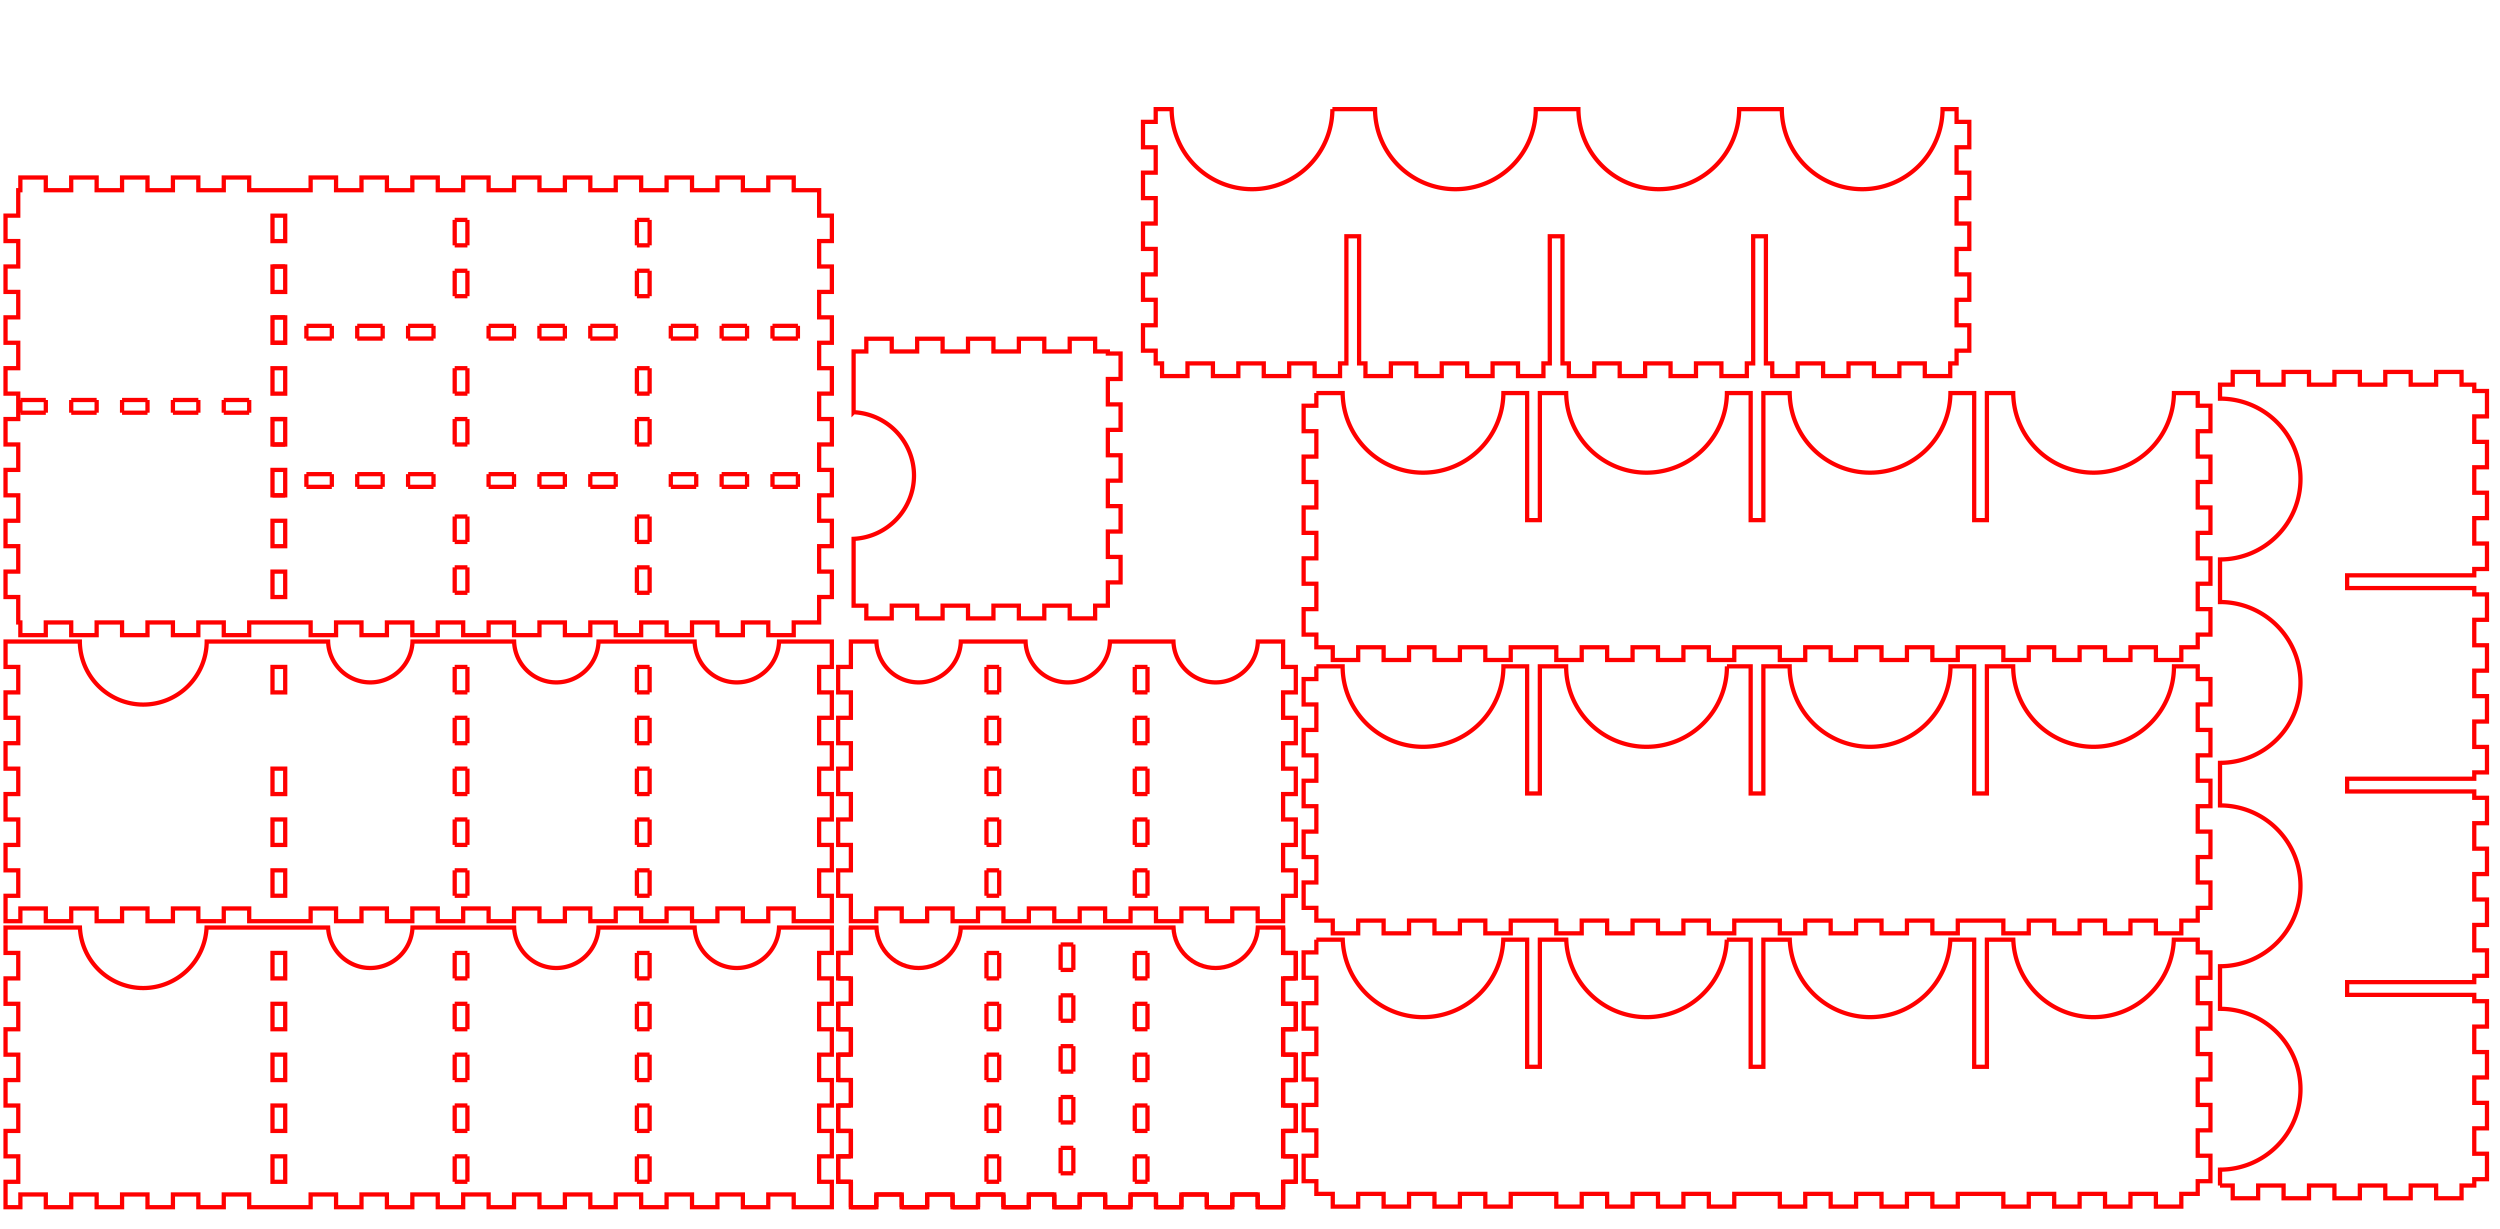 <?xml version="1.0" encoding="UTF-8" standalone="no"?>
<!-- Created with Inkscape (http://www.inkscape.org/) -->

<svg
   xmlns:dc="http://purl.org/dc/elements/1.1/"
   xmlns:cc="http://creativecommons.org/ns#"
   xmlns:rdf="http://www.w3.org/1999/02/22-rdf-syntax-ns#"
   xmlns:svg="http://www.w3.org/2000/svg"
   xmlns="http://www.w3.org/2000/svg"
   xmlns:sodipodi="http://sodipodi.sourceforge.net/DTD/sodipodi-0.dtd"
   xmlns:inkscape="http://www.inkscape.org/namespaces/inkscape"
   width="590mm"
   height="290mm"
   viewBox="0 0 2090.551 1027.559"
   id="svg7949"
   version="1.1"
   inkscape:version="0.91 r13725"
   sodipodi:docname="Print Part 3.svg">
  <defs
     id="defs7951">
    <g
       id="g2469">
      <symbol
         id="glyph0-0"
         overflow="visible">
        <path
           id="path2457"
           d=""
           style="stroke:none;" />
      </symbol>
      <symbol
         id="glyph0-1"
         overflow="visible">
        <path
           id="path2460"
           d="M 2.594 -5.156 L 2.594 0 L 3.469 0 L 3.469 -7.234 L 2.891 -7.234 C 2.578 -6.125 2.375 -5.969 1.016 -5.797 L 1.016 -5.156 Z M 2.594 -5.156 "
           style="stroke:none;" />
      </symbol>
      <symbol
         id="glyph0-2"
         overflow="visible">
        <path
           id="path2463"
           d="M 2.75 -7.234 C 2.094 -7.234 1.484 -6.938 1.125 -6.438 C 0.656 -5.797 0.438 -4.844 0.438 -3.5 C 0.438 -1.062 1.234 0.234 2.75 0.234 C 4.25 0.234 5.062 -1.062 5.062 -3.438 C 5.062 -4.844 4.844 -5.781 4.375 -6.438 C 4.016 -6.938 3.422 -7.234 2.75 -7.234 Z M 2.75 -6.453 C 3.703 -6.453 4.172 -5.484 4.172 -3.516 C 4.172 -1.453 3.703 -0.5 2.734 -0.5 C 1.797 -0.5 1.328 -1.5 1.328 -3.484 C 1.328 -5.484 1.797 -6.453 2.75 -6.453 Z M 2.75 -6.453 "
           style="stroke:none;" />
      </symbol>
      <symbol
         id="glyph0-3"
         overflow="visible">
        <path
           id="path2466"
           d="M 0.703 -5.234 L 0.703 0 L 1.547 0 L 1.547 -3.297 C 1.547 -4.047 2.094 -4.656 2.766 -4.656 C 3.391 -4.656 3.734 -4.281 3.734 -3.609 L 3.734 0 L 4.578 0 L 4.578 -3.297 C 4.578 -4.047 5.125 -4.656 5.812 -4.656 C 6.422 -4.656 6.781 -4.266 6.781 -3.609 L 6.781 0 L 7.625 0 L 7.625 -3.938 C 7.625 -4.875 7.078 -5.391 6.094 -5.391 C 5.406 -5.391 4.984 -5.188 4.484 -4.594 C 4.188 -5.156 3.766 -5.391 3.078 -5.391 C 2.375 -5.391 1.906 -5.125 1.469 -4.5 L 1.469 -5.234 Z M 0.703 -5.234 "
           style="stroke:none;" />
      </symbol>
    </g>
  </defs>
  <sodipodi:namedview
     id="base"
     pagecolor="#ffffff"
     bordercolor="#666666"
     borderopacity="1.0"
     inkscape:pageopacity="0.0"
     inkscape:pageshadow="2"
     inkscape:zoom="0.24748737"
     inkscape:cx="1623.9842"
     inkscape:cy="159.35104"
     inkscape:document-units="mm"
     inkscape:current-layer="layer1"
     showgrid="false"
     inkscape:window-width="1366"
     inkscape:window-height="705"
     inkscape:window-x="-8"
     inkscape:window-y="-8"
     inkscape:window-maximized="1" />
  <g
     inkscape:label="Layer 1"
     inkscape:groupmode="layer"
     id="layer1"
     transform="translate(0,-24.803)">
    <path
       inkscape:connector-curvature="0"
       id="path2312"
       d="m 390.857,1013.028 0,0 m 0,0 -10.63,0 m 0,0 0,-21.26 m 0,0 10.63,0 m 0,0 0,21.26"
       style="fill:none;stroke:#ff0000;stroke-width:3.568;stroke-linecap:butt;stroke-linejoin:miter;stroke-miterlimit:10;stroke-dasharray:none;stroke-opacity:1" />
    <path
       inkscape:connector-curvature="0"
       id="path2314"
       d="m 390.857,970.509 0,0 m 0,0 -10.63,0 m 0,0 0,-21.26 m 0,0 10.63,0 m 0,0 0,21.26"
       style="fill:none;stroke:#ff0000;stroke-width:3.568;stroke-linecap:butt;stroke-linejoin:miter;stroke-miterlimit:10;stroke-dasharray:none;stroke-opacity:1" />
    <path
       inkscape:connector-curvature="0"
       id="path2316"
       d="m 390.857,927.989 0,0 m 0,0 -10.63,0 m 0,0 0,-21.26 m 0,0 10.63,0 m 0,0 0,21.26"
       style="fill:none;stroke:#ff0000;stroke-width:3.568;stroke-linecap:butt;stroke-linejoin:miter;stroke-miterlimit:10;stroke-dasharray:none;stroke-opacity:1" />
    <path
       inkscape:connector-curvature="0"
       id="path2318"
       d="m 390.857,885.469 0,0 m 0,0 -10.63,0 m 0,0 0,-21.26 m 0,0 10.63,0 m 0,0 0,21.26"
       style="fill:none;stroke:#ff0000;stroke-width:3.568;stroke-linecap:butt;stroke-linejoin:miter;stroke-miterlimit:10;stroke-dasharray:none;stroke-opacity:1" />
    <path
       inkscape:connector-curvature="0"
       id="path2320"
       d="m 390.857,842.95 0,0 m 0,0 -10.63,0 m 0,0 0,-21.26 m 0,0 10.63,0 m 0,0 0,21.26"
       style="fill:none;stroke:#ff0000;stroke-width:3.568;stroke-linecap:butt;stroke-linejoin:miter;stroke-miterlimit:10;stroke-dasharray:none;stroke-opacity:1" />
    <path
       inkscape:connector-curvature="0"
       id="path2322"
       d="m 543.219,1013.028 0,0 m 0,0 -10.63,0 m 0,0 0,-21.26 m 0,0 10.63,0 m 0,0 0,21.26"
       style="fill:none;stroke:#ff0000;stroke-width:3.568;stroke-linecap:butt;stroke-linejoin:miter;stroke-miterlimit:10;stroke-dasharray:none;stroke-opacity:1" />
    <path
       inkscape:connector-curvature="0"
       id="path2324"
       d="m 543.219,970.509 0,0 m 0,0 -10.63,0 m 0,0 0,-21.26 m 0,0 10.63,0 m 0,0 0,21.26"
       style="fill:none;stroke:#ff0000;stroke-width:3.568;stroke-linecap:butt;stroke-linejoin:miter;stroke-miterlimit:10;stroke-dasharray:none;stroke-opacity:1" />
    <path
       inkscape:connector-curvature="0"
       id="path2326"
       d="m 543.219,927.989 0,0 m 0,0 -10.63,0 m 0,0 0,-21.26 m 0,0 10.63,0 m 0,0 0,21.26"
       style="fill:none;stroke:#ff0000;stroke-width:3.568;stroke-linecap:butt;stroke-linejoin:miter;stroke-miterlimit:10;stroke-dasharray:none;stroke-opacity:1" />
    <path
       inkscape:connector-curvature="0"
       id="path2328"
       d="m 543.219,885.469 0,0 m 0,0 -10.63,0 m 0,0 0,-21.26 m 0,0 10.63,0 m 0,0 0,21.26"
       style="fill:none;stroke:#ff0000;stroke-width:3.568;stroke-linecap:butt;stroke-linejoin:miter;stroke-miterlimit:10;stroke-dasharray:none;stroke-opacity:1" />
    <path
       inkscape:connector-curvature="0"
       id="path2330"
       d="m 543.219,842.95 0,0 m 0,0 -10.63,0 m 0,0 0,-21.26 m 0,0 10.63,0 m 0,0 0,21.26"
       style="fill:none;stroke:#ff0000;stroke-width:3.568;stroke-linecap:butt;stroke-linejoin:miter;stroke-miterlimit:10;stroke-dasharray:none;stroke-opacity:1" />
    <path
       style="fill:none;stroke:#ff0000;stroke-width:3.568;stroke-linecap:butt;stroke-linejoin:miter;stroke-miterlimit:10;stroke-dasharray:none;stroke-opacity:1"
       d="m 4.637,800.43 0,10.629 0,10.631 10.629,0 0,21.258 -10.629,0 0,21.26 10.629,0 0,21.26 -10.629,0 0,21.259 10.629,0 0,21.26 -10.629,0 0,21.26 10.629,0 0,21.26 -10.629,0 0,21.259 10.629,0 0,21.26 -10.629,0 0,10.629 0,10.631 10.629,0 1.772,0 0,-10.631 21.259,0 0,10.631 21.26,0 0,-10.631 21.26,0 0,10.631 21.259,0 0,-10.631 21.26,0 0,10.631 21.26,0 0,-10.631 21.259,0 0,10.631 21.26,0 0,-10.631 21.26,0 0,10.631 19.488,0 5.316,0 5.314,0 21.26,0 0,-10.631 21.26,0 0,10.631 21.26,0 0,-10.631 21.259,0 0,10.631 21.26,0 0,-10.631 21.26,0 0,10.631 21.259,0 0,-10.631 21.26,0 0,10.631 21.26,0 0,-10.631 21.259,0 0,10.631 21.26,0 0,-10.631 21.26,0 0,10.631 21.26,0 0,-10.631 21.259,0 0,10.631 21.26,0 0,-10.631 21.26,0 0,10.631 21.259,0 0,-10.631 21.26,0 0,10.631 21.26,0 0,-10.631 21.26,0 0,10.631 21.259,0 10.631,0 0,-10.631 0,-10.629 -10.631,0 0,-21.26 10.631,0 0,-21.259 -10.631,0 0,-21.26 10.631,0 0,-21.26 -10.631,0 0,-21.26 10.631,0 0,-21.259 -10.631,0 0,-21.26 10.631,0 0,-21.26 -10.631,0 0,-21.258 10.631,0 0,-10.631 0,-10.629 -10.631,0 -33.517,0 a 35.344,35.344 0 0 1 -35.268,33.836 35.344,35.344 0 0 1 -35.292,-33.836 l -80.383,0 a 35.344,35.344 0 0 1 -35.27,33.836 35.344,35.344 0 0 1 -35.292,-33.836 l -84.99,0 a 35.344,35.344 0 0 1 -35.27,33.836 35.344,35.344 0 0 1 -35.29,-33.836 l -35.885,0 -5.314,0 -5.316,0 -55.111,0 a 53.061,53.061 0 0 1 -52.938,50.601 53.061,53.061 0 0 1 -52.974,-50.601 l -51.575,0 z m 223.228,21.26 5.316,0 5.314,0 0,21.258 -10.629,0 z m 0,127.559 5.316,0 5.314,0 0,21.26 -10.629,0 z m 0,42.519 5.316,0 5.314,0 0,21.26 -10.629,0 z"
       id="path2332"
       inkscape:connector-curvature="0" />
    <path
       inkscape:connector-curvature="0"
       id="path2334"
       d="m 390.857,773.855 0,0 m 0,0 -10.63,0 m 0,0 0,-21.26 m 0,0 10.63,0 m 0,0 0,21.26"
       style="fill:none;stroke:#ff0000;stroke-width:3.568;stroke-linecap:butt;stroke-linejoin:miter;stroke-miterlimit:10;stroke-dasharray:none;stroke-opacity:1" />
    <path
       inkscape:connector-curvature="0"
       id="path2336"
       d="m 390.857,731.335 0,0 m 0,0 -10.63,0 m 0,0 0,-21.26 m 0,0 10.63,0 m 0,0 0,21.26"
       style="fill:none;stroke:#ff0000;stroke-width:3.568;stroke-linecap:butt;stroke-linejoin:miter;stroke-miterlimit:10;stroke-dasharray:none;stroke-opacity:1" />
    <path
       inkscape:connector-curvature="0"
       id="path2338"
       d="m 390.857,688.816 0,0 m 0,0 -10.63,0 m 0,0 0,-21.26 m 0,0 10.63,0 m 0,0 0,21.26"
       style="fill:none;stroke:#ff0000;stroke-width:3.568;stroke-linecap:butt;stroke-linejoin:miter;stroke-miterlimit:10;stroke-dasharray:none;stroke-opacity:1" />
    <path
       inkscape:connector-curvature="0"
       id="path2340"
       d="m 390.857,646.296 0,0 m 0,0 -10.63,0 m 0,0 0,-21.26 m 0,0 10.63,0 m 0,0 0,21.26"
       style="fill:none;stroke:#ff0000;stroke-width:3.568;stroke-linecap:butt;stroke-linejoin:miter;stroke-miterlimit:10;stroke-dasharray:none;stroke-opacity:1" />
    <path
       inkscape:connector-curvature="0"
       id="path2342"
       d="m 390.857,603.776 0,0 m 0,0 -10.63,0 m 0,0 0,-21.26 m 0,0 10.63,0 m 0,0 0,21.26"
       style="fill:none;stroke:#ff0000;stroke-width:3.568;stroke-linecap:butt;stroke-linejoin:miter;stroke-miterlimit:10;stroke-dasharray:none;stroke-opacity:1" />
    <path
       inkscape:connector-curvature="0"
       id="path2344"
       d="m 543.219,773.855 0,0 m 0,0 -10.63,0 m 0,0 0,-21.26 m 0,0 10.63,0 m 0,0 0,21.26"
       style="fill:none;stroke:#ff0000;stroke-width:3.568;stroke-linecap:butt;stroke-linejoin:miter;stroke-miterlimit:10;stroke-dasharray:none;stroke-opacity:1" />
    <path
       inkscape:connector-curvature="0"
       id="path2346"
       d="m 543.219,731.335 0,0 m 0,0 -10.63,0 m 0,0 0,-21.26 m 0,0 10.63,0 m 0,0 0,21.26"
       style="fill:none;stroke:#ff0000;stroke-width:3.568;stroke-linecap:butt;stroke-linejoin:miter;stroke-miterlimit:10;stroke-dasharray:none;stroke-opacity:1" />
    <path
       inkscape:connector-curvature="0"
       id="path2348"
       d="m 543.219,688.816 0,0 m 0,0 -10.63,0 m 0,0 0,-21.26 m 0,0 10.63,0 m 0,0 0,21.26"
       style="fill:none;stroke:#ff0000;stroke-width:3.568;stroke-linecap:butt;stroke-linejoin:miter;stroke-miterlimit:10;stroke-dasharray:none;stroke-opacity:1" />
    <path
       inkscape:connector-curvature="0"
       id="path2350"
       d="m 543.219,646.296 0,0 m 0,0 -10.63,0 m 0,0 0,-21.26 m 0,0 10.63,0 m 0,0 0,21.26"
       style="fill:none;stroke:#ff0000;stroke-width:3.568;stroke-linecap:butt;stroke-linejoin:miter;stroke-miterlimit:10;stroke-dasharray:none;stroke-opacity:1" />
    <path
       inkscape:connector-curvature="0"
       id="path2352"
       d="m 543.219,603.776 0,0 m 0,0 -10.63,0 m 0,0 0,-21.26 m 0,0 10.63,0 m 0,0 0,21.26"
       style="fill:none;stroke:#ff0000;stroke-width:3.568;stroke-linecap:butt;stroke-linejoin:miter;stroke-miterlimit:10;stroke-dasharray:none;stroke-opacity:1" />
    <path
       inkscape:connector-curvature="0"
       id="path2354"
       d="m 387.314,795.115 z m 42.52,0 z m 265.748,-148.819 z m 0,-42.52 z m -467.716,21.26 z m 0,42.52 10.63,0 0,21.26 -5.315,0 5.315,0 -10.63,0 0,-21.26 5.315,0 z m 0,85.039 z"
       style="fill:none;stroke:#ff0000;stroke-width:3.568;stroke-linecap:butt;stroke-linejoin:miter;stroke-miterlimit:10;stroke-dasharray:none;stroke-opacity:1"
       sodipodi:nodetypes="ccccccccccccccccccccc" />
    <path
       inkscape:connector-curvature="0"
       id="path2356"
       d="m 390.857,520.509 0,0 m 0,0 -10.63,0 m 0,0 0,-21.26 m 0,0 10.63,0 m 0,0 0,21.26"
       style="fill:none;stroke:#ff0000;stroke-width:3.568;stroke-linecap:butt;stroke-linejoin:miter;stroke-miterlimit:10;stroke-dasharray:none;stroke-opacity:1" />
    <path
       inkscape:connector-curvature="0"
       id="path2358"
       d="m 390.857,477.989 0,0 m 0,0 -10.63,0 m 0,0 0,-21.26 m 0,0 10.63,0 m 0,0 0,21.26"
       style="fill:none;stroke:#ff0000;stroke-width:3.568;stroke-linecap:butt;stroke-linejoin:miter;stroke-miterlimit:10;stroke-dasharray:none;stroke-opacity:1" />
    <path
       inkscape:connector-curvature="0"
       id="path2360"
       d="m 390.857,396.493 0,0 m 0,0 -10.63,0 m 0,0 0,-21.26 m 0,0 10.63,0 m 0,0 0,21.26"
       style="fill:none;stroke:#ff0000;stroke-width:3.568;stroke-linecap:butt;stroke-linejoin:miter;stroke-miterlimit:10;stroke-dasharray:none;stroke-opacity:1" />
    <path
       inkscape:connector-curvature="0"
       id="path2362"
       d="m 390.857,353.973 0,0 m 0,0 -10.63,0 m 0,0 0,-21.26 m 0,0 10.63,0 m 0,0 0,21.26"
       style="fill:none;stroke:#ff0000;stroke-width:3.568;stroke-linecap:butt;stroke-linejoin:miter;stroke-miterlimit:10;stroke-dasharray:none;stroke-opacity:1" />
    <path
       inkscape:connector-curvature="0"
       id="path2364"
       d="m 390.857,272.477 0,0 m 0,0 -10.63,0 m 0,0 0,-21.26 m 0,0 10.63,0 m 0,0 0,21.26"
       style="fill:none;stroke:#ff0000;stroke-width:3.568;stroke-linecap:butt;stroke-linejoin:miter;stroke-miterlimit:10;stroke-dasharray:none;stroke-opacity:1" />
    <path
       inkscape:connector-curvature="0"
       id="path2366"
       d="m 390.857,229.958 0,0 m 0,0 -10.63,0 m 0,0 0,-21.26 m 0,0 10.63,0 m 0,0 0,21.26"
       style="fill:none;stroke:#ff0000;stroke-width:3.568;stroke-linecap:butt;stroke-linejoin:miter;stroke-miterlimit:10;stroke-dasharray:none;stroke-opacity:1" />
    <path
       inkscape:connector-curvature="0"
       id="path2368"
       d="m 543.219,520.509 0,0 m 0,0 -10.63,0 m 0,0 0,-21.26 m 0,0 10.63,0 m 0,0 0,21.26"
       style="fill:none;stroke:#ff0000;stroke-width:3.568;stroke-linecap:butt;stroke-linejoin:miter;stroke-miterlimit:10;stroke-dasharray:none;stroke-opacity:1" />
    <path
       inkscape:connector-curvature="0"
       id="path2370"
       d="m 543.219,477.989 0,0 m 0,0 -10.63,0 m 0,0 0,-21.26 m 0,0 10.63,0 m 0,0 0,21.26"
       style="fill:none;stroke:#ff0000;stroke-width:3.568;stroke-linecap:butt;stroke-linejoin:miter;stroke-miterlimit:10;stroke-dasharray:none;stroke-opacity:1" />
    <path
       inkscape:connector-curvature="0"
       id="path2372"
       d="m 543.219,396.493 0,0 m 0,0 -10.63,0 m 0,0 0,-21.26 m 0,0 10.63,0 m 0,0 0,21.26"
       style="fill:none;stroke:#ff0000;stroke-width:3.568;stroke-linecap:butt;stroke-linejoin:miter;stroke-miterlimit:10;stroke-dasharray:none;stroke-opacity:1" />
    <path
       inkscape:connector-curvature="0"
       id="path2374"
       d="m 543.219,353.973 0,0 m 0,0 -10.63,0 m 0,0 0,-21.26 m 0,0 10.63,0 m 0,0 0,21.26"
       style="fill:none;stroke:#ff0000;stroke-width:3.568;stroke-linecap:butt;stroke-linejoin:miter;stroke-miterlimit:10;stroke-dasharray:none;stroke-opacity:1" />
    <path
       inkscape:connector-curvature="0"
       id="path2376"
       d="m 543.219,272.477 0,0 m 0,0 -10.63,0 m 0,0 0,-21.26 m 0,0 10.63,0 m 0,0 0,21.26"
       style="fill:none;stroke:#ff0000;stroke-width:3.568;stroke-linecap:butt;stroke-linejoin:miter;stroke-miterlimit:10;stroke-dasharray:none;stroke-opacity:1" />
    <path
       inkscape:connector-curvature="0"
       id="path2378"
       d="m 543.219,229.958 0,0 m 0,0 -10.63,0 m 0,0 0,-21.26 m 0,0 10.63,0 m 0,0 0,21.26"
       style="fill:none;stroke:#ff0000;stroke-width:3.568;stroke-linecap:butt;stroke-linejoin:miter;stroke-miterlimit:10;stroke-dasharray:none;stroke-opacity:1" />
    <path
       inkscape:connector-curvature="0"
       id="path2380"
       d="m 238.495,545.312 21.26,0 0,0 0,0 0,0 0,10.63 0,0 21.26,0 0,0 0,-10.63 0,0 21.26,0 0,0 0,10.63 0,0 21.26,0 0,0 0,-10.63 0,0 21.26,0 0,0 0,10.63 0,0 21.26,0 0,0 0,-10.63 0,0 21.26,0 0,0 0,0 0,0 0,10.63 0,0 21.26,0 0,0 0,-10.63 0,0 21.26,0 0,0 0,10.63 0,0 21.26,0 0,0 0,-10.63 0,0 21.26,0 0,0 0,0 0,0 0,10.63 0,0 21.26,0 0,0 0,-10.63 0,0 21.26,0 0,0 0,0 0,0 0,10.63 0,0 21.26,0 0,0 0,-10.63 0,0 21.26,0 0,0 0,0 0,0 0,10.63 0,0 21.26,0 0,0 0,-10.63 0,0 21.26,0 0,0 0,10.63 0,0 21.26,0 0,0 0,-10.63 0,0 21.26,0 0,0 0,0 0,0 0,10.63 0,0 21.26,0 0,0 0,-10.63 0,0 21.26,0 0,0 0,0 0,0 0,0 0,0 0,-21.26 0,0 0,0 0,0 10.63,0 0,0 0,-21.26 0,0 -10.63,0 0,0 0,-21.26 0,0 0,0 0,0 10.63,0 0,0 0,-21.26 0,0 -10.63,0 0,0 0,-21.26 0,0 0,0 0,0 10.63,0 0,0 0,-21.26 0,0 -10.63,0 0,0 0,-21.26 0,0 10.63,0 0,0 0,-21.26 0,0 -10.63,0 0,0 0,-21.26 0,0 0,0 0,0 10.63,0 0,0 0,-21.26 0,0 -10.63,0 0,0 0,-21.26 0,0 10.63,0 0,0 0,-21.26 0,0 -10.63,0 0,0 0,-21.26 0,0 0,0 0,0 10.63,0 0,0 0,-21.26 0,0 -10.63,0 0,0 0,-21.26 0,0 10.63,0 0,0 0,-21.26 0,0 -10.63,0 0,0 0,-21.26 0,0 0,0 0,0 0,0 0,0 -21.26,0 0,0 0,0 0,0 0,-10.63 0,0 -21.26,0 0,0 0,10.63 0,0 -21.26,0 0,0 0,-10.63 0,0 -21.26,0 0,0 0,10.63 0,0 -21.26,0 0,0 0,0 0,0 0,-10.63 0,0 -21.26,0 0,0 0,10.63 0,0 -21.26,0 0,0 0,0 0,0 0,-10.63 0,0 -21.26,0 0,0 0,10.63 0,0 -21.26,0 0,0 0,0 0,0 0,-10.63 0,0 -21.26,0 0,0 0,10.63 0,0 -21.26,0 0,0 0,0 0,0 0,-10.63 0,0 -21.26,0 0,0 0,10.63 0,0 -21.26,0 0,0 0,0 0,0 0,-10.63 0,0 -21.26,0 0,0 0,10.63 0,0 -21.26,0 0,0 0,0 0,0 0,-10.63 0,0 -21.26,0 0,0 0,10.63 0,0 -21.26,0 0,0 0,-10.63 0,0 -21.26,0 0,0 0,10.63 0,0 -21.26,0 0,0 0,0 0,0 0,-10.63 0,0 -21.26,0 0,0 0,10.63 0,0 -21.26,0 0,0 0,0 0,0 -10.63,0 0,0 -19.488,0 0,0 0,0 0,0 0,-10.63 0,0 -21.26,0 0,0 0,10.63 0,0 -21.26,0 0,0 0,-10.63 0,0 -21.26,0 0,0 0,10.63 0,0 -21.26,0 0,0 0,-10.63 0,0 -21.26,0 0,0 0,10.63 0,0 -21.26,0 0,0 0,-10.63 0,0 -21.26,0 0,0 0,10.63 0,0 -21.26,0 0,0 0,0 0,0 0,-10.63 0,0 -21.26,0 0,0 0,10.63 0,0 -1.772,0 0,0 10e-5,21.26 0,0 0,0 0,0 -10.63,0 0,0 0,21.26 0,0 10.63,0 0,0 0,21.26 0,0 0,0 0,0 -10.63,0 0,0 0,21.26 0,0 10.63,0 0,0 0,21.26 0,0 0,0 0,0 -10.63,0 0,0 0,21.26 0,0 10.63,0 0,0 0,21.26 0,0 0,0 0,0 -10.63,0 0,0 0,21.26 0,0 10.63,0 0,0 0,21.26 0,0 0,0 0,0 -10.63,0 0,0 0,21.26 0,0 10.63,0 0,0 0,21.26 0,0 0,0 0,0 -10.63,0 0,0 0,21.26 0,0 10.63,0 0,0 0,21.26 0,0 0,0 0,0 -10.63,0 0,0 0,21.26 0,0 10.63,0 0,0 0,21.26 0,0 0,0 0,0 -10.63,0 0,0 0,21.26 0,0 10.63,0 0,0 0,21.26 0,0 0,0 0,0 0,0 0,0 1.772,0 0,0 0,10.63 0,0 21.26,0 0,0 0,-10.63 0,0 21.26,0 0,0 0,0 0,0 0,10.63 0,0 21.26,0 0,0 0,-10.63 0,0 21.26,0 0,0 0,0 0,0 0,10.63 0,0 21.26,0 0,0 0,-10.63 0,0 21.26,0 0,0 0,0 0,0 0,10.63 0,0 21.26,0 0,0 0,-10.63 0,0 21.26,0 0,0 0,10.63 0,0 21.26,0 0,0 0,-10.63 0,0 19.488,0 0,0 0,0 0,0 10.63,0 0,0 0,0 0,0 0,0 z m 63.779,0 0,0 z m 42.52,0 0,0 z m 85.039,0 0,0 z m 170.079,0 0,0 z"
       style="fill:none;stroke:#ff0000;stroke-width:3.568;stroke-linecap:butt;stroke-linejoin:miter;stroke-miterlimit:10;stroke-dasharray:none;stroke-opacity:1"
       sodipodi:nodetypes="ccccccccccccccccccccccccccccccccccccccccccccccccccccccccccccccccccccccccccccccccccccccccccccccccccccccccccccccccccccccccccccccccccccccccccccccccccccccccccccccccccccccccccccccccccccccccccccccccccccccccccccccccccccccccccccccccccccccccccccccccccccccccccccccccccccccccccccccccccccccccccccccccccccccccccccccccccccccccccccccccccccccccccccccccccccccccccccccccccccccccccccccccccccccccccccccccccccccccccccccccccccccccccccccccccccccccccccccccccccccccccccccccccccccccccccccccccccccccccccccccc" />
    <path
       inkscape:connector-curvature="0"
       id="path2382"
       d="m 667.235,421.296 0,0 m 0,0 0,10.63 m 0,0 -21.26,0 m 0,0 0,-10.63 m 0,0 21.26,0"
       style="fill:none;stroke:#ff0000;stroke-width:3.568;stroke-linecap:butt;stroke-linejoin:miter;stroke-miterlimit:10;stroke-dasharray:none;stroke-opacity:1" />
    <path
       inkscape:connector-curvature="0"
       id="path2384"
       d="m 624.715,421.296 0,0 m 0,0 0,10.63 m 0,0 -21.26,0 m 0,0 0,-10.63 m 0,0 21.26,0"
       style="fill:none;stroke:#ff0000;stroke-width:3.568;stroke-linecap:butt;stroke-linejoin:miter;stroke-miterlimit:10;stroke-dasharray:none;stroke-opacity:1" />
    <path
       inkscape:connector-curvature="0"
       id="path2386"
       d="m 582.196,421.296 0,0 m 0,0 0,10.63 m 0,0 -21.26,0 m 0,0 0,-10.63 m 0,0 21.26,0"
       style="fill:none;stroke:#ff0000;stroke-width:3.568;stroke-linecap:butt;stroke-linejoin:miter;stroke-miterlimit:10;stroke-dasharray:none;stroke-opacity:1" />
    <path
       inkscape:connector-curvature="0"
       id="path2388"
       d="m 514.873,421.296 0,0 m 0,0 0,10.63 m 0,0 -21.26,0 m 0,0 0,-10.63 m 0,0 21.26,0"
       style="fill:none;stroke:#ff0000;stroke-width:3.568;stroke-linecap:butt;stroke-linejoin:miter;stroke-miterlimit:10;stroke-dasharray:none;stroke-opacity:1" />
    <path
       inkscape:connector-curvature="0"
       id="path2390"
       d="m 472.353,421.296 0,0 m 0,0 0,10.63 m 0,0 -21.26,0 m 0,0 0,-10.63 m 0,0 21.26,0"
       style="fill:none;stroke:#ff0000;stroke-width:3.568;stroke-linecap:butt;stroke-linejoin:miter;stroke-miterlimit:10;stroke-dasharray:none;stroke-opacity:1" />
    <path
       inkscape:connector-curvature="0"
       id="path2392"
       d="m 429.833,421.296 0,0 m 0,0 0,10.63 m 0,0 -21.26,0 m 0,0 0,-10.63 m 0,0 21.26,0"
       style="fill:none;stroke:#ff0000;stroke-width:3.568;stroke-linecap:butt;stroke-linejoin:miter;stroke-miterlimit:10;stroke-dasharray:none;stroke-opacity:1" />
    <path
       inkscape:connector-curvature="0"
       id="path2394"
       d="m 362.51,421.296 0,0 m 0,0 0,10.63 m 0,0 -21.26,0 m 0,0 0,-10.63 m 0,0 21.26,0"
       style="fill:none;stroke:#ff0000;stroke-width:3.568;stroke-linecap:butt;stroke-linejoin:miter;stroke-miterlimit:10;stroke-dasharray:none;stroke-opacity:1" />
    <path
       inkscape:connector-curvature="0"
       id="path2396"
       d="m 319.991,421.296 0,0 m 0,0 0,10.63 m 0,0 -21.26,0 m 0,0 0,-10.63 m 0,0 21.26,0"
       style="fill:none;stroke:#ff0000;stroke-width:3.568;stroke-linecap:butt;stroke-linejoin:miter;stroke-miterlimit:10;stroke-dasharray:none;stroke-opacity:1" />
    <path
       inkscape:connector-curvature="0"
       id="path2398"
       d="m 277.471,421.296 0,0 m 0,0 0,10.63 m 0,0 -21.26,0 m 0,0 0,-10.63 m 0,0 21.26,0"
       style="fill:none;stroke:#ff0000;stroke-width:3.568;stroke-linecap:butt;stroke-linejoin:miter;stroke-miterlimit:10;stroke-dasharray:none;stroke-opacity:1" />
    <path
       inkscape:connector-curvature="0"
       id="path2400"
       d="m 667.235,297.28 0,0 m 0,0 0,10.63 m 0,0 -21.26,0 m 0,0 0,-10.63 m 0,0 21.26,0"
       style="fill:none;stroke:#ff0000;stroke-width:3.568;stroke-linecap:butt;stroke-linejoin:miter;stroke-miterlimit:10;stroke-dasharray:none;stroke-opacity:1" />
    <path
       inkscape:connector-curvature="0"
       id="path2402"
       d="m 624.715,297.28 0,0 m 0,0 0,10.63 m 0,0 -21.26,0 m 0,0 0,-10.63 m 0,0 21.26,0"
       style="fill:none;stroke:#ff0000;stroke-width:3.568;stroke-linecap:butt;stroke-linejoin:miter;stroke-miterlimit:10;stroke-dasharray:none;stroke-opacity:1" />
    <path
       inkscape:connector-curvature="0"
       id="path2404"
       d="m 582.196,297.28 0,0 m 0,0 0,10.63 m 0,0 -21.26,0 m 0,0 0,-10.63 m 0,0 21.26,0"
       style="fill:none;stroke:#ff0000;stroke-width:3.568;stroke-linecap:butt;stroke-linejoin:miter;stroke-miterlimit:10;stroke-dasharray:none;stroke-opacity:1" />
    <path
       inkscape:connector-curvature="0"
       id="path2406"
       d="m 514.873,297.28 0,0 m 0,0 0,10.63 m 0,0 -21.26,0 m 0,0 0,-10.63 m 0,0 21.26,0"
       style="fill:none;stroke:#ff0000;stroke-width:3.568;stroke-linecap:butt;stroke-linejoin:miter;stroke-miterlimit:10;stroke-dasharray:none;stroke-opacity:1" />
    <path
       inkscape:connector-curvature="0"
       id="path2408"
       d="m 472.353,297.28 0,0 m 0,0 0,10.63 m 0,0 -21.26,0 m 0,0 0,-10.63 m 0,0 21.26,0"
       style="fill:none;stroke:#ff0000;stroke-width:3.568;stroke-linecap:butt;stroke-linejoin:miter;stroke-miterlimit:10;stroke-dasharray:none;stroke-opacity:1" />
    <path
       inkscape:connector-curvature="0"
       id="path2410"
       d="m 429.833,297.28 0,0 m 0,0 0,10.63 m 0,0 -21.26,0 m 0,0 0,-10.63 m 0,0 21.26,0"
       style="fill:none;stroke:#ff0000;stroke-width:3.568;stroke-linecap:butt;stroke-linejoin:miter;stroke-miterlimit:10;stroke-dasharray:none;stroke-opacity:1" />
    <path
       inkscape:connector-curvature="0"
       id="path2412"
       d="m 362.51,297.28 0,0 m 0,0 0,10.63 m 0,0 -21.26,0 m 0,0 0,-10.63 m 0,0 21.26,0"
       style="fill:none;stroke:#ff0000;stroke-width:3.568;stroke-linecap:butt;stroke-linejoin:miter;stroke-miterlimit:10;stroke-dasharray:none;stroke-opacity:1" />
    <path
       inkscape:connector-curvature="0"
       id="path2414"
       d="m 319.991,297.28 0,0 m 0,0 0,10.63 m 0,0 -21.26,0 m 0,0 0,-10.63 m 0,0 21.26,0"
       style="fill:none;stroke:#ff0000;stroke-width:3.568;stroke-linecap:butt;stroke-linejoin:miter;stroke-miterlimit:10;stroke-dasharray:none;stroke-opacity:1" />
    <path
       inkscape:connector-curvature="0"
       id="path2416"
       d="m 277.471,297.28 0,0 m 0,0 0,10.63 m 0,0 -21.26,0 m 0,0 0,-10.63 m 0,0 21.26,0"
       style="fill:none;stroke:#ff0000;stroke-width:3.568;stroke-linecap:butt;stroke-linejoin:miter;stroke-miterlimit:10;stroke-dasharray:none;stroke-opacity:1" />
    <path
       inkscape:connector-curvature="0"
       id="path2424"
       d="m 835.542,1013.028 0,0 m 0,0 -10.63,0 m 0,0 0,-21.26 m 0,0 10.63,0 m 0,0 0,21.26"
       style="fill:none;stroke:#ff0000;stroke-width:3.568;stroke-linecap:butt;stroke-linejoin:miter;stroke-miterlimit:10;stroke-dasharray:none;stroke-opacity:1" />
    <path
       inkscape:connector-curvature="0"
       id="path2426"
       d="m 835.542,970.509 0,0 m 0,0 -10.63,0 m 0,0 0,-21.26 m 0,0 10.63,0 m 0,0 0,21.26"
       style="fill:none;stroke:#ff0000;stroke-width:3.568;stroke-linecap:butt;stroke-linejoin:miter;stroke-miterlimit:10;stroke-dasharray:none;stroke-opacity:1" />
    <path
       inkscape:connector-curvature="0"
       id="path2428"
       d="m 835.542,927.989 0,0 m 0,0 -10.63,0 m 0,0 0,-21.26 m 0,0 10.63,0 m 0,0 0,21.26"
       style="fill:none;stroke:#ff0000;stroke-width:3.568;stroke-linecap:butt;stroke-linejoin:miter;stroke-miterlimit:10;stroke-dasharray:none;stroke-opacity:1" />
    <path
       inkscape:connector-curvature="0"
       id="path2430"
       d="m 835.542,885.469 0,0 m 0,0 -10.63,0 m 0,0 0,-21.26 m 0,0 10.63,0 m 0,0 0,21.26"
       style="fill:none;stroke:#ff0000;stroke-width:3.568;stroke-linecap:butt;stroke-linejoin:miter;stroke-miterlimit:10;stroke-dasharray:none;stroke-opacity:1" />
    <path
       inkscape:connector-curvature="0"
       id="path2432"
       d="m 835.542,842.95 0,0 m 0,0 -10.63,0 m 0,0 0,-21.26 m 0,0 10.63,0 m 0,0 0,21.26"
       style="fill:none;stroke:#ff0000;stroke-width:3.568;stroke-linecap:butt;stroke-linejoin:miter;stroke-miterlimit:10;stroke-dasharray:none;stroke-opacity:1" />
    <path
       inkscape:connector-curvature="0"
       id="path2434"
       d="m 959.558,1013.028 0,0 m 0,0 -10.63,0 m 0,0 0,-21.26 m 0,0 10.63,0 m 0,0 0,21.26"
       style="fill:none;stroke:#ff0000;stroke-width:3.568;stroke-linecap:butt;stroke-linejoin:miter;stroke-miterlimit:10;stroke-dasharray:none;stroke-opacity:1" />
    <path
       inkscape:connector-curvature="0"
       id="path2436"
       d="m 959.558,970.509 0,0 m 0,0 -10.63,0 m 0,0 0,-21.26 m 0,0 10.63,0 m 0,0 0,21.26"
       style="fill:none;stroke:#ff0000;stroke-width:3.568;stroke-linecap:butt;stroke-linejoin:miter;stroke-miterlimit:10;stroke-dasharray:none;stroke-opacity:1" />
    <path
       inkscape:connector-curvature="0"
       id="path2438"
       d="m 959.558,927.989 0,0 m 0,0 -10.63,0 m 0,0 0,-21.26 m 0,0 10.63,0 m 0,0 0,21.26"
       style="fill:none;stroke:#ff0000;stroke-width:3.568;stroke-linecap:butt;stroke-linejoin:miter;stroke-miterlimit:10;stroke-dasharray:none;stroke-opacity:1" />
    <path
       inkscape:connector-curvature="0"
       id="path2440"
       d="m 959.558,885.469 0,0 m 0,0 -10.63,0 m 0,0 0,-21.26 m 0,0 10.63,0 m 0,0 0,21.26"
       style="fill:none;stroke:#ff0000;stroke-width:3.568;stroke-linecap:butt;stroke-linejoin:miter;stroke-miterlimit:10;stroke-dasharray:none;stroke-opacity:1" />
    <path
       inkscape:connector-curvature="0"
       id="path2442"
       d="m 959.558,842.95 0,0 m 0,0 -10.63,0 m 0,0 0,-21.26 m 0,0 10.63,0 m 0,0 0,21.26"
       style="fill:none;stroke:#ff0000;stroke-width:3.568;stroke-linecap:butt;stroke-linejoin:miter;stroke-miterlimit:10;stroke-dasharray:none;stroke-opacity:1" />
    <path
       inkscape:connector-curvature="0"
       id="path2444"
       d="m 711.526,1034.288 21.26,0 m 0,0 0,0 m 0,0 0,-10.63 m 0,0 21.26,0 m 0,0 0,10.63 m 0,0 21.26,0 m 0,0 0,0 m 0,0 0,-10.63 m 0,0 21.26,0 m 0,0 0,10.63 m 0,0 21.26,0 m 0,0 0,0 m 0,0 0,-10.63 m 0,0 21.26,0 m 0,0 0,10.63 m 0,0 21.26,0 m 0,0 0,0 m 0,0 0,-10.63 m 0,0 21.26,0 m 0,0 0,10.63 m 0,0 21.26,0 m 0,0 0,0 m 0,0 0,-10.63 m 0,0 21.26,0 m 0,0 0,10.63 m 0,0 21.26,0 m 0,0 0,0 m 0,0 0,-10.63 m 0,0 21.26,0 m 0,0 0,10.63 m 0,0 21.26,0 m 0,0 0,0 m 0,0 0,-10.63 m 0,0 21.26,0 m 0,0 0,10.63 m 0,0 21.26,0 m 0,0 0,0 m 0,0 0,-10.63 m 0,0 21.26,0 m 0,0 0,10.63 m 0,0 21.26,0 m 0,0 0,0 m 0,0 0,-10.63 m 0,0 0,-10.63 m 0,0 0,0 m 0,0 10.63,0 m 0,0 0,-21.26 m 0,0 -10.63,0 m 0,0 0,-21.26 m 0,0 0,0 m 0,0 10.63,0 m 0,0 0,-21.26 m 0,0 -10.63,0 m 0,0 0,-21.26 m 0,0 0,0 m 0,0 10.63,0 m 0,0 0,-21.26 m 0,0 -10.63,0 m 0,0 0,-21.26 m 0,0 0,0 m 0,0 10.63,0 m 0,0 0,-21.26 m 0,0 -10.63,0 m 0,0 0,-21.26 m 0,0 0,0 m 0,0 10.63,0 m 0,0 0,-21.26 m 0,0 -10.63,0 m 0,0 0,-10.63 m 0,0 0,-10.63 m 0,0 0,0 m -361.418,0 0,0 m 0,0 0,10.63 m 0,0 0,10.63 m 0,0 0,0 m 0,0 -10.63,0 m 0,0 0,21.26 m 0,0 10.63,0 m 0,0 0,21.26 m 0,0 0,0 m 0,0 -10.63,0 m 0,0 0,21.26 m 0,0 10.63,0 m 0,0 0,21.26 m 0,0 0,0 m 0,0 -10.63,0 m 0,0 0,21.26 m 0,0 10.63,0 m 0,0 0,21.26 m 0,0 0,0 m 0,0 -10.63,0 m 0,0 0,21.26 m 0,0 10.63,0 m 0,0 0,21.26 m 0,0 0,0 m 0,0 -10.63,0 m 0,0 0,21.26 m 0,0 10.63,0 m 0,0 0,10.63 m 0,0 0,10.63 m 0,0 0,0"
       style="fill:none;stroke:#ff0000;stroke-width:3.568;stroke-linecap:butt;stroke-linejoin:miter;stroke-miterlimit:10;stroke-dasharray:none;stroke-opacity:1"
       sodipodi:nodetypes="cccccccccccccccccccccccccccccccccccccccccccccccccccccccccccccccccccccccccccccccccccccccccccccccccccccccccccccccccccccccccccccccccccccccccccccccccccccccccccccccccccccccccccccccccccccccccccccccccccccccccc" />
    <path
       inkscape:connector-curvature="0"
       id="path2446"
       d="m 835.542,773.855 0,0 m 0,0 -10.63,0 m 0,0 0,-21.26 m 0,0 10.63,0 m 0,0 0,21.26"
       style="fill:none;stroke:#ff0000;stroke-width:3.568;stroke-linecap:butt;stroke-linejoin:miter;stroke-miterlimit:10;stroke-dasharray:none;stroke-opacity:1" />
    <path
       inkscape:connector-curvature="0"
       id="path2448"
       d="m 835.542,731.335 0,0 m 0,0 -10.63,0 m 0,0 0,-21.26 m 0,0 10.63,0 m 0,0 0,21.26"
       style="fill:none;stroke:#ff0000;stroke-width:3.568;stroke-linecap:butt;stroke-linejoin:miter;stroke-miterlimit:10;stroke-dasharray:none;stroke-opacity:1" />
    <path
       inkscape:connector-curvature="0"
       id="path2450"
       d="m 835.542,688.816 0,0 m 0,0 -10.63,0 m 0,0 0,-21.26 m 0,0 10.63,0 m 0,0 0,21.26"
       style="fill:none;stroke:#ff0000;stroke-width:3.568;stroke-linecap:butt;stroke-linejoin:miter;stroke-miterlimit:10;stroke-dasharray:none;stroke-opacity:1" />
    <path
       inkscape:connector-curvature="0"
       id="path2452"
       d="m 835.542,646.296 0,0 m 0,0 -10.63,0 m 0,0 0,-21.26 m 0,0 10.63,0 m 0,0 0,21.26"
       style="fill:none;stroke:#ff0000;stroke-width:3.568;stroke-linecap:butt;stroke-linejoin:miter;stroke-miterlimit:10;stroke-dasharray:none;stroke-opacity:1" />
    <path
       inkscape:connector-curvature="0"
       id="path2454"
       d="m 835.542,603.776 0,0 m 0,0 -10.63,0 m 0,0 0,-21.26 m 0,0 10.63,0 m 0,0 0,21.26"
       style="fill:none;stroke:#ff0000;stroke-width:3.568;stroke-linecap:butt;stroke-linejoin:miter;stroke-miterlimit:10;stroke-dasharray:none;stroke-opacity:1" />
    <path
       inkscape:connector-curvature="0"
       id="path2456"
       d="m 959.558,773.855 0,0 m 0,0 -10.63,0 m 0,0 0,-21.26 m 0,0 10.63,0 m 0,0 0,21.26"
       style="fill:none;stroke:#ff0000;stroke-width:3.568;stroke-linecap:butt;stroke-linejoin:miter;stroke-miterlimit:10;stroke-dasharray:none;stroke-opacity:1" />
    <path
       inkscape:connector-curvature="0"
       id="path2458"
       d="m 959.558,731.335 0,0 m 0,0 -10.63,0 m 0,0 0,-21.26 m 0,0 10.63,0 m 0,0 0,21.26"
       style="fill:none;stroke:#ff0000;stroke-width:3.568;stroke-linecap:butt;stroke-linejoin:miter;stroke-miterlimit:10;stroke-dasharray:none;stroke-opacity:1" />
    <path
       inkscape:connector-curvature="0"
       id="path2460-0"
       d="m 959.558,688.816 0,0 m 0,0 -10.63,0 m 0,0 0,-21.26 m 0,0 10.63,0 m 0,0 0,21.26"
       style="fill:none;stroke:#ff0000;stroke-width:3.568;stroke-linecap:butt;stroke-linejoin:miter;stroke-miterlimit:10;stroke-dasharray:none;stroke-opacity:1" />
    <path
       inkscape:connector-curvature="0"
       id="path2462"
       d="m 959.558,646.296 0,0 m 0,0 -10.63,0 m 0,0 0,-21.26 m 0,0 10.63,0 m 0,0 0,21.26"
       style="fill:none;stroke:#ff0000;stroke-width:3.568;stroke-linecap:butt;stroke-linejoin:miter;stroke-miterlimit:10;stroke-dasharray:none;stroke-opacity:1" />
    <path
       inkscape:connector-curvature="0"
       id="path2464"
       d="m 959.558,603.776 0,0 m 0,0 -10.63,0 m 0,0 0,-21.26 m 0,0 10.63,0 m 0,0 0,21.26"
       style="fill:none;stroke:#ff0000;stroke-width:3.568;stroke-linecap:butt;stroke-linejoin:miter;stroke-miterlimit:10;stroke-dasharray:none;stroke-opacity:1" />
    <path
       style="fill:none;stroke:#ff0000;stroke-width:3.568;stroke-linecap:butt;stroke-linejoin:miter;stroke-miterlimit:10;stroke-dasharray:none;stroke-opacity:1"
       d="m 711.527,561.256 0,10.631 0,10.629 -10.631,0 0,21.26 10.631,0 0,21.26 -10.631,0 0,21.259 10.631,0 0,21.26 -10.631,0 0,21.26 10.631,0 0,21.259 -10.631,0 0,21.26 10.631,0 0,21.26 -10.631,0 0,21.26 10.631,0 0,10.629 0,10.629 21.259,0 0,-10.629 21.26,0 0,10.629 21.26,0 0,-10.629 21.26,0 0,10.629 21.259,0 0,-10.629 21.26,0 0,10.629 21.261,0 0,-10.629 21.259,0 0,10.629 21.26,0 0,-10.629 21.26,0 0,10.629 21.259,0 0,-10.629 21.26,0 0,10.629 21.261,0 0,-10.629 21.261,0 0,10.629 21.259,0 0,-10.629 21.26,0 0,10.629 21.26,0 0,-10.629 0,-10.629 10.629,0 0,-21.26 -10.629,0 0,-21.26 10.629,0 0,-21.26 -10.629,0 0,-21.259 10.629,0 0,-21.26 -10.629,0 0,-21.26 10.629,0 0,-21.259 -10.629,0 0,-21.26 10.629,0 0,-21.26 -10.629,0 0,-10.629 0,-10.631 -21.097,0 a 35.345,35.344 0 0 1 -35.288,34.193 35.345,35.344 0 0 1 -35.303,-34.193 l -53.071,0 a 35.345,35.344 0 0 1 -35.286,34.193 35.345,35.344 0 0 1 -35.304,-34.193 l -54.133,0 a 35.345,35.344 0 0 1 -35.288,34.193 35.345,35.344 0 0 1 -35.303,-34.193 z"
       id="path2466-5"
       inkscape:connector-curvature="0" />
    <path
       inkscape:connector-curvature="0"
       style="fill:none;stroke:#ff0000;stroke-width:3.568;stroke-linecap:butt;stroke-linejoin:miter;stroke-miterlimit:10;stroke-dasharray:none;stroke-opacity:1"
       d="m 17.038,369.918 0,0 m 0,0 0,-10.63 m 0,0 21.26,0 m 0,0 0,10.63 m 0,0 -21.26,0"
       id="path2825" />
    <path
       inkscape:connector-curvature="0"
       style="fill:none;stroke:#ff0000;stroke-width:3.568;stroke-linecap:butt;stroke-linejoin:miter;stroke-miterlimit:10;stroke-dasharray:none;stroke-opacity:1"
       d="m 59.558,369.918 0,0 m 0,0 0,-10.63 m 0,0 21.26,0 m 0,0 0,10.63 m 0,0 -21.26,0"
       id="path2827" />
    <path
       inkscape:connector-curvature="0"
       style="fill:none;stroke:#ff0000;stroke-width:3.568;stroke-linecap:butt;stroke-linejoin:miter;stroke-miterlimit:10;stroke-dasharray:none;stroke-opacity:1"
       d="m 102.077,369.918 0,0 m 0,0 0,-10.63 m 0,0 21.26,0 m 0,0 0,10.63 m 0,0 -21.26,0"
       id="path2829" />
    <path
       inkscape:connector-curvature="0"
       style="fill:none;stroke:#ff0000;stroke-width:3.568;stroke-linecap:butt;stroke-linejoin:miter;stroke-miterlimit:10;stroke-dasharray:none;stroke-opacity:1"
       d="m 144.597,369.918 0,0 m 0,0 0,-10.63 m 0,0 21.26,0 m 0,0 0,10.63 m 0,0 -21.26,0"
       id="path2831" />
    <path
       inkscape:connector-curvature="0"
       style="fill:none;stroke:#ff0000;stroke-width:3.568;stroke-linecap:butt;stroke-linejoin:miter;stroke-miterlimit:10;stroke-dasharray:none;stroke-opacity:1"
       d="m 187.117,369.918 0,0 m 0,0 0,-10.63 m 0,0 21.26,0 m 0,0 0,10.63 m 0,0 -21.26,0"
       id="path2833" />
    <path
       sodipodi:nodetypes="ccccccccccccccccccccccccccccccccccccccccccccccccccccccccccccccccccccccccccccccccccccccccccccc"
       style="display:inline;fill:none;stroke:#ff0000;stroke-width:3.568;stroke-linecap:butt;stroke-linejoin:miter;stroke-miterlimit:10;stroke-dasharray:none;stroke-opacity:1"
       d="m 227.865,205.154 0,21.26 10.63,0 -10.63,0 0,0 0,0 0,0 10.63,0 0,0 0,-21.26 0,0 0,0 0,0 -10.63,0 0,0 10.63,0 z m 10.63,42.52 -10.63,0 z m 0,42.52 -10.63,0 z m 0,21.26 -10.63,0 0,0 z m 0,21.26 0,21.26 0,0 -10.63,0 0,0 0,-21.26 0,0 10.63,0 0,0 0,0 0,0 -10.63,0 z m -10.63,21.26 10.63,0 z m 10.63,21.26 0,0 0,0 -10.63,0 0,0 z m 0,21.26 -10.63,0 0,0 0,0 0,0 z m -10.63,42.52 10.63,0 0,0 z m 0,21.26 10.63,0 0,0 0,0 0,0 -10.63,0 0,0 0,21.26 0,0 10.63,0 0,0 -10.63,0 0,0 0,0 10.63,0 0,-21.26 z m 10.63,42.52 0,0 0,0 -10.63,0 0,0 0,21.26 0,0 0,0 0,0 10.63,0 0,0 -10.63,0 10.63,0 0,-21.26 0,0 -10.63,0 z"
       id="path2418"
       inkscape:connector-curvature="0" />
    <path
       sodipodi:nodetypes="ccccccccc"
       inkscape:connector-curvature="0"
       style="fill:none;stroke:#ff0000;stroke-width:3.568;stroke-linecap:butt;stroke-linejoin:miter;stroke-miterlimit:10;stroke-dasharray:none;stroke-opacity:1"
       d="m 165.857,183.895 0,0 z m -42.52,0 0,0 z m -42.52,0 0,0 z"
       id="path2823" />
    <path
       sodipodi:nodetypes="cccccccccccccccccccccccccccccccccccccccccc"
       inkscape:connector-curvature="0"
       style="fill:none;stroke:#ff0000;stroke-width:3.568;stroke-linecap:butt;stroke-linejoin:miter;stroke-miterlimit:10;stroke-dasharray:none;stroke-opacity:1"
       d="m 238.495,439.013 0,-21.26 0,0 0,0 0,0 -10.63,0 0,0 10.63,0 -10.63,0 0,21.26 0,0 0,0 z m 0,-42.52 0,-21.26 -10.63,0 0,21.26 z m 0,-85.039 0,-21.26 0,0 -10.63,0 0,0 0,21.26 0,0 0,0 z m -10.63,-42.52 10.63,0 0,0 0,-21.26 0,0 0,0 0,0 -10.63,0 0,0 0,21.26 0,0 10.63,0 z m 0,-85.039 z"
       id="path2835" />
    <path
       style="fill:none;stroke:#ff0000;stroke-width:3.568;stroke-linecap:butt;stroke-linejoin:miter;stroke-miterlimit:10;stroke-dasharray:none;stroke-opacity:1"
       d="m 724.433,308.065 0,10.629 -10.631,0 0,50.806 a 53.061,53.061 0 0 1 50.508,52.934 53.061,53.061 0 0 1 -50.508,52.969 l 0,55.889 10.631,0 0,10.629 21.259,0 0,-10.629 21.26,0 0,10.629 21.26,0 0,-10.629 21.259,0 0,10.629 21.26,0 0,-10.629 21.26,0 0,10.629 21.26,0 0,-10.629 21.259,0 0,10.629 21.26,0 0,-10.629 10.629,0 0,-19.49 10.631,0 0,-21.259 -10.631,0 0,-21.26 10.631,0 0,-21.26 -10.631,0 0,-21.259 10.631,0 0,-21.26 -10.631,0 0,-21.26 10.631,0 0,-21.259 -10.631,0 0,-21.26 10.631,0 0,-21.26 -10.631,0 0,-1.771 -10.629,0 0,-10.629 -21.26,0 0,10.629 -21.259,0 0,-10.629 -21.26,0 0,10.629 -21.26,0 0,-10.629 -21.26,0 0,10.629 -21.259,0 0,-10.629 -21.26,0 0,10.629 -21.26,0 0,-10.629 z"
       id="path2837"
       inkscape:connector-curvature="0" />
    <path
       inkscape:connector-curvature="0"
       style="fill:none;stroke:#ff0000;stroke-width:3.568;stroke-linecap:butt;stroke-linejoin:miter;stroke-miterlimit:10;stroke-dasharray:none;stroke-opacity:1"
       d="m 897.55,1005.942 0,0 m 0,0 -10.63,0 m 0,0 0,-21.26 m 0,0 10.63,0 m 0,0 0,21.26"
       id="path2839" />
    <path
       inkscape:connector-curvature="0"
       style="fill:none;stroke:#ff0000;stroke-width:3.568;stroke-linecap:butt;stroke-linejoin:miter;stroke-miterlimit:10;stroke-dasharray:none;stroke-opacity:1"
       d="m 897.55,963.422 0,0 m 0,0 -10.63,0 m 0,0 0,-21.26 m 0,0 10.63,0 m 0,0 0,21.26"
       id="path2841" />
    <path
       inkscape:connector-curvature="0"
       style="fill:none;stroke:#ff0000;stroke-width:3.568;stroke-linecap:butt;stroke-linejoin:miter;stroke-miterlimit:10;stroke-dasharray:none;stroke-opacity:1"
       d="m 897.55,920.902 0,0 m 0,0 -10.63,0 m 0,0 0,-21.26 m 0,0 10.63,0 m 0,0 0,21.26"
       id="path2843" />
    <path
       inkscape:connector-curvature="0"
       style="fill:none;stroke:#ff0000;stroke-width:3.568;stroke-linecap:butt;stroke-linejoin:miter;stroke-miterlimit:10;stroke-dasharray:none;stroke-opacity:1"
       d="m 897.55,878.383 0,0 m 0,0 -10.63,0 m 0,0 0,-21.26 m 0,0 10.63,0 m 0,0 0,21.26"
       id="path2845" />
    <path
       inkscape:connector-curvature="0"
       style="fill:none;stroke:#ff0000;stroke-width:3.568;stroke-linecap:butt;stroke-linejoin:miter;stroke-miterlimit:10;stroke-dasharray:none;stroke-opacity:1"
       d="m 897.55,835.863 0,0 m 0,0 -10.63,0 m 0,0 0,-21.26 m 0,0 10.63,0 m 0,0 0,21.26"
       id="path2847" />
    <path
       sodipodi:nodetypes="ccccccccccccccccccccccccccccccccccccccccccccccccccccccccccccccccccccccccccccccccccccccc"
       inkscape:connector-curvature="0"
       id="path2849"
       d="m 711.527,800.43 0,10.629 0,10.631 -10.631,0 0,21.258 10.631,0 0,21.261 -10.631,0 0,21.26 10.631,0 0,21.259 -10.631,0 0,21.26 10.631,0 0,21.261 -10.631,0 0,21.26 10.631,0 0,21.258 -10.631,0 0,21.261 10.631,0 0,10.629 0,10.631 21.259,0 0,-10.631 21.26,0 0,10.631 21.26,0 0,-10.631 21.26,0 0,10.631 21.259,0 0,-10.631 21.26,0 0,10.631 21.26,0 0,-10.631 21.259,0 0,10.631 21.26,0 0,-10.631 21.26,0 0,10.631 21.259,0 0,-10.631 21.26,0 0,10.631 21.26,0 0,-10.631 21.261,0 0,10.631 21.259,0 0,-10.631 21.26,0 0,10.631 21.26,0 0,-10.631 0,-10.629 10.629,0 0,-21.261 -10.629,0 0,-21.258 10.629,0 0,-21.26 -10.629,0 0,-21.261 10.629,0 0,-21.26 -10.629,0 0,-21.259 10.629,0 0,-21.26 -10.629,0 0,-21.261 10.629,0 0,-21.258 -10.629,0 0,-10.631 0,-10.629 -21.116,0 c -0.805,18.901 -16.351,33.817 -35.27,33.84 -18.926,0 -34.485,-14.93 -35.29,-33.84 l -177.826,0 c -0.805,18.901 -16.351,33.817 -35.27,33.84 -18.926,0 -34.484,-14.93 -35.29,-33.84 z"
       style="fill:none;stroke:#ff0000;stroke-width:3.568;stroke-linecap:butt;stroke-linejoin:miter;stroke-miterlimit:10;stroke-dasharray:none;stroke-opacity:1" />
    <path
       style="display:inline;fill:none;stroke:#ff0000;stroke-width:3.568;stroke-linecap:butt;stroke-linejoin:miter;stroke-miterlimit:10;stroke-dasharray:none;stroke-opacity:1"
       d="m 4.637,561.256 0,10.631 0,10.629 10.629,0 0,21.26 -10.629,0 0,21.26 10.629,0 0,21.259 -10.629,0 0,21.26 10.629,0 0,21.26 -10.629,0 0,21.259 10.629,0 0,21.26 -10.629,0 0,21.26 10.629,0 0,21.26 -10.629,0 0,10.629 0,10.629 10.629,0 1.772,0 0,-10.629 21.259,0 0,10.629 21.26,0 0,-10.629 21.26,0 0,10.629 21.259,0 0,-10.629 21.26,0 0,10.629 21.26,0 0,-10.629 21.259,0 0,10.629 21.26,0 0,-10.629 21.26,0 0,10.629 19.488,0 5.316,0 5.314,0 21.26,0 0,-10.629 21.26,0 0,10.629 21.26,0 0,-10.629 21.259,0 0,10.629 21.26,0 0,-10.629 21.26,0 0,10.629 21.259,0 0,-10.629 21.26,0 0,10.629 21.26,0 0,-10.629 21.259,0 0,10.629 21.26,0 0,-10.629 21.26,0 0,10.629 21.26,0 0,-10.629 21.259,0 0,10.629 21.26,0 0,-10.629 21.26,0 0,10.629 21.259,0 0,-10.629 21.26,0 0,10.629 21.26,0 0,-10.629 21.26,0 0,10.629 21.259,0 10.631,0 0,-10.629 0,-10.629 -10.631,0 0,-21.26 10.631,0 0,-21.26 -10.631,0 0,-21.26 10.631,0 0,-21.259 -10.631,0 0,-21.26 10.631,0 0,-21.26 -10.631,0 0,-21.259 10.631,0 0,-21.26 -10.631,0 0,-21.26 10.631,0 0,-10.629 0,-10.631 -10.631,0 -33.499,0 a 35.344,35.344 0 0 1 -35.286,34.193 35.344,35.344 0 0 1 -35.304,-34.193 l -80.354,0 a 35.344,35.344 0 0 1 -35.286,34.193 35.344,35.344 0 0 1 -35.304,-34.193 l -84.959,0 a 35.344,35.344 0 0 1 -35.288,34.193 35.344,35.344 0 0 1 -35.303,-34.193 l -35.872,0 -5.314,0 -5.316,0 -55.005,0 a 53.061,53.061 0 0 1 -53.044,52.733 53.061,53.061 0 0 1 -53.051,-52.733 l -51.498,0 z m 223.228,21.26 5.316,0 5.314,0 0,21.26 -10.629,0 z m 0,127.559 5.316,0 5.314,0 0,21.26 -10.629,0 z m 0,42.521 5.316,0 5.314,0 0,21.26 -5.314,0 -5.316,0 z"
       id="path2819"
       inkscape:connector-curvature="0" />
    <path
       inkscape:connector-curvature="0"
       style="display:inline;fill:none;stroke:#ff0000;stroke-width:3.568;stroke-linecap:butt;stroke-linejoin:miter;stroke-miterlimit:10;stroke-dasharray:none;stroke-opacity:1"
       d="m 17.038,1034.288 z m 85.039,0 z m 136.417,-106.299 z m -10.63,0 0,-21.26 5.315,0 5.315,0 0,21.26 -5.315,0 z m 10.63,-42.52 -10.63,0 0,-21.26 5.315,0 -5.315,0 10.63,0 0,21.26 -5.315,0 z M 4.636,821.69 Z m 0,42.52 z m 0,127.559 z"
       id="path2821"
       sodipodi:nodetypes="cccccccccccccccccccccccccccc" />
    <path
       inkscape:connector-curvature="0"
       style="fill:none;stroke:#ff0000;stroke-width:3.568;stroke-linecap:butt;stroke-linejoin:miter;stroke-miterlimit:10;stroke-dasharray:none;stroke-opacity:1"
       d="m 1100.756,810.56 0,10.631 -10.631,0 0,21.259 10.631,0 0,21.26 -10.631,0 0,21.26 10.631,0 0,21.26 -10.631,0 0,21.259 10.631,0 0,21.26 -10.631,0 0,21.26 10.631,0 0,21.259 -10.631,0 0,21.26 10.631,0 0,10.629 13.729,0 0,10.631 21.26,0 0,-10.631 21.26,0 0,10.631 21.259,0 0,-10.631 21.26,0 0,10.631 21.26,0 0,-10.631 21.26,0 0,10.631 21.259,0 0,-10.631 13.731,0 5.314,0 5.316,0 13.731,0 0,10.631 21.259,0 0,-10.631 21.26,0 0,10.631 21.26,0 0,-10.631 21.26,0 0,10.631 21.259,0 0,-10.631 21.26,0 0,10.631 21.26,0 0,-10.631 13.729,0 5.316,0 5.316,0 13.729,0 0,10.631 21.26,0 0,-10.631 21.26,0 0,10.631 21.259,0 0,-10.631 21.26,0 0,10.631 21.26,0 0,-10.631 21.259,0 0,10.631 21.26,0 0,-10.631 13.731,0 5.314,0 5.316,0 13.731,0 0,10.631 21.259,0 0,-10.631 21.26,0 0,10.631 21.26,0 0,-10.631 21.26,0 0,10.631 21.259,0 0,-10.631 21.26,0 0,10.631 21.26,0 0,-10.631 13.729,0 0,-10.629 10.631,0 0,-21.26 -10.631,0 0,-21.259 10.631,0 0,-21.26 -10.631,0 0,-21.26 10.631,0 0,-21.259 -10.631,0 0,-21.26 10.631,0 0,-21.26 -10.631,0 0,-21.26 10.631,0 0,-21.259 -10.631,0 0,-10.631 -19.949,0 a 67.234,67.234 0 0 1 -67.114,64.803 67.234,67.234 0 0 1 -67.147,-64.803 l -22.07,0 0,106.3 -10.629,0 0,-106.3 -19.951,0 a 67.234,67.234 0 0 1 -67.112,64.803 67.234,67.234 0 0 1 -67.148,-64.803 l -22.068,0 0,106.3 -10.631,0 0,-106.3 -19.949,0 a 67.234,67.234 0 0 1 -67.112,64.803 67.234,67.234 0 0 1 -67.148,-64.803 l -22.07,0 0,106.3 -10.629,0 0,-106.3 -19.951,0 a 67.234,67.234 0 0 1 -67.112,64.803 67.234,67.234 0 0 1 -67.148,-64.803 l -22.068,0 z"
       id="path10614" />
    <path
       inkscape:connector-curvature="0"
       style="fill:none;stroke:#ff0000;stroke-width:3.568;stroke-linecap:butt;stroke-linejoin:miter;stroke-miterlimit:10;stroke-dasharray:none;stroke-opacity:1"
       d="m 1100.756,582.017 0,10.631 -10.631,0 0,21.259 10.631,0 0,21.26 -10.631,0 0,21.26 10.631,0 0,21.259 -10.631,0 0,21.26 10.631,0 0,21.26 -10.631,0 0,21.26 10.631,0 0,21.259 -10.631,0 0,21.26 10.631,0 0,10.629 13.729,0 0,10.631 21.26,0 0,-10.631 21.26,0 0,10.631 21.259,0 0,-10.631 21.26,0 0,10.631 21.26,0 0,-10.631 21.26,0 0,10.631 21.259,0 0,-10.631 13.731,0 5.314,0 5.316,0 13.731,0 0,10.631 21.259,0 0,-10.631 21.26,0 0,10.631 21.26,0 0,-10.631 21.26,0 0,10.631 21.259,0 0,-10.631 21.26,0 0,10.631 21.26,0 0,-10.631 13.729,0 5.316,0 5.316,0 13.729,0 0,10.631 21.26,0 0,-10.631 21.26,0 0,10.631 21.259,0 0,-10.631 21.26,0 0,10.631 21.26,0 0,-10.631 21.259,0 0,10.631 21.26,0 0,-10.631 13.731,0 5.314,0 5.316,0 13.731,0 0,10.631 21.259,0 0,-10.631 21.26,0 0,10.631 21.26,0 0,-10.631 21.26,0 0,10.631 21.259,0 0,-10.631 21.26,0 0,10.631 21.26,0 0,-10.631 13.729,0 0,-10.629 10.631,0 0,-21.26 -10.631,0 0,-21.259 10.631,0 0,-21.26 -10.631,0 0,-21.26 10.631,0 0,-21.26 -10.631,0 0,-21.259 10.631,0 0,-21.26 -10.631,0 0,-21.26 10.631,0 0,-21.259 -10.631,0 0,-10.631 -19.83,0 a 67.234,67.234 0 0 1 0,0.053 67.234,67.234 0 0 1 -67.234,67.233 67.234,67.234 0 0 1 -67.233,-67.233 67.234,67.234 0 0 1 0,-0.053 l -21.985,0 0,106.3 -10.629,0 0,-106.3 -19.83,0 a 67.234,67.234 0 0 1 0,0.053 67.234,67.234 0 0 1 -67.234,67.233 67.234,67.234 0 0 1 -67.234,-67.233 67.234,67.234 0 0 1 0,-0.053 l -21.984,0 0,106.3 -10.631,0 0,-106.3 -19.83,0 a 67.234,67.234 0 0 1 0,0.053 67.234,67.234 0 0 1 -67.233,67.233 67.234,67.234 0 0 1 -67.234,-67.233 67.234,67.234 0 0 1 0,-0.053 l -21.985,0 0,106.3 -10.629,0 0,-106.3 -19.83,0 a 67.234,67.234 0 0 1 0,0.053 67.234,67.234 0 0 1 -67.234,67.233 67.234,67.234 0 0 1 -67.234,-67.233 67.234,67.234 0 0 1 0,-0.053 l -21.984,0 z"
       id="path10616" />
    <path
       inkscape:connector-curvature="0"
       style="fill:none;stroke:#ff0000;stroke-width:3.568;stroke-linecap:butt;stroke-linejoin:miter;stroke-miterlimit:10;stroke-dasharray:none;stroke-opacity:1"
       d="m 1100.756,353.473 0,10.629 -10.631,0 0,21.26 10.631,0 0,21.26 -10.631,0 0,21.26 10.631,0 0,21.259 -10.631,0 0,21.26 10.631,0 0,21.26 -10.631,0 0,21.259 10.631,0 0,21.26 -10.631,0 0,21.26 10.631,0 0,10.629 13.729,0 0,10.631 21.26,0 0,-10.631 21.26,0 0,10.631 21.259,0 0,-10.631 21.26,0 0,10.631 21.26,0 0,-10.631 21.26,0 0,10.631 21.259,0 0,-10.631 13.731,0 5.314,0 5.316,0 13.731,0 0,10.631 21.259,0 0,-10.631 21.26,0 0,10.631 21.26,0 0,-10.631 21.26,0 0,10.631 21.259,0 0,-10.631 21.26,0 0,10.631 21.26,0 0,-10.631 13.729,0 5.316,0 5.316,0 13.729,0 0,10.631 21.26,0 0,-10.631 21.26,0 0,10.631 21.259,0 0,-10.631 21.26,0 0,10.631 21.26,0 0,-10.631 21.259,0 0,10.631 21.26,0 0,-10.631 13.731,0 5.314,0 5.316,0 13.731,0 0,10.631 21.259,0 0,-10.631 21.26,0 0,10.631 21.26,0 0,-10.631 21.26,0 0,10.631 21.259,0 0,-10.631 21.26,0 0,10.631 21.26,0 0,-10.631 13.729,0 0,-10.629 10.631,0 0,-21.26 -10.631,0 0,-21.26 10.631,0 0,-21.259 -10.631,0 0,-21.26 10.631,0 0,-21.26 -10.631,0 0,-21.259 10.631,0 0,-21.26 -10.631,0 0,-21.26 10.631,0 0,-21.26 -10.631,0 0,-10.629 -19.861,0 a 67.234,67.234 0 0 1 -67.201,66.581 67.234,67.234 0 0 1 -67.209,-66.581 l -22.007,0 0,106.3 -10.629,0 0,-106.3 -19.861,0 a 67.234,67.234 0 0 1 -67.202,66.581 67.234,67.234 0 0 1 -67.211,-66.581 l -22.006,0 0,106.3 -10.631,0 0,-106.3 -19.861,0 a 67.234,67.234 0 0 1 -67.2,66.581 67.234,67.234 0 0 1 -67.211,-66.581 l -22.007,0 0,106.3 -10.629,0 0,-106.3 -19.861,0 a 67.234,67.234 0 0 1 -67.201,66.581 67.234,67.234 0 0 1 -67.211,-66.581 l -22.006,0 z"
       id="path10618" />
    <path
       inkscape:connector-curvature="0"
       style="fill:none;stroke:#ff0000;stroke-width:3.568;stroke-linecap:butt;stroke-linejoin:miter;stroke-miterlimit:10;stroke-dasharray:none;stroke-opacity:1"
       d="m 1856.424,1016.161 10.629,0 0,10.631 21.26,0 0,-10.631 21.26,0 0,10.631 21.259,0 0,-10.631 21.26,0 0,10.631 21.261,0 0,-10.631 21.26,0 0,10.631 21.259,0 0,-10.631 21.26,0 0,10.631 21.261,0 0,-10.631 10.629,0 0,-5.314 10.629,0 0,-21.26 -10.629,0 0,-21.26 10.629,0 0,-21.259 -10.629,0 0,-21.26 10.629,0 0,-21.26 -10.629,0 0,-21.26 10.629,0 0,-21.259 -10.629,0 0,-5.316 -106.3,0 0,-10.629 106.3,0 0,-5.316 10.629,0 0,-21.261 -10.629,0 0,-21.259 10.629,0 0,-21.26 -10.629,0 0,-21.26 10.629,0 0,-21.261 -10.629,0 0,-21.258 10.629,0 0,-21.261 -10.629,0 0,-5.316 -106.3,0 0,-10.629 106.3,0 0,-5.316 10.629,0 0,-21.259 -10.629,0 0,-21.26 10.629,0 0,-21.261 -10.629,0 0,-21.258 10.629,0 0,-21.261 -10.629,0 0,-21.26 10.629,0 0,-21.26 -10.629,0 0,-5.314 -106.3,0 0,-10.631 106.3,0 0,-5.314 10.629,0 0,-21.26 -10.629,0 0,-21.26 10.629,0 0,-21.259 -10.629,0 0,-21.26 10.629,0 0,-21.26 -10.629,0 0,-21.26 10.629,0 0,-21.259 -10.629,0 0,-5.316 -10.629,0 0,-10.629 -21.261,0 0,10.629 -21.26,0 0,-10.629 -21.259,0 0,10.629 -21.26,0 0,-10.629 -21.261,0 0,10.629 -21.26,0 0,-10.629 -21.259,0 0,10.629 -21.26,0 0,-10.629 -21.26,0 0,10.629 -10.629,0 0,11.68 a 67.234,67.234 0 0 1 0.058,0 67.234,67.234 0 0 1 67.234,67.234 67.234,67.234 0 0 1 -67.234,67.234 67.234,67.234 0 0 1 -0.058,0 l 0,35.616 a 67.234,67.234 0 0 1 0.058,0 67.234,67.234 0 0 1 67.234,67.234 67.234,67.234 0 0 1 -67.234,67.234 67.234,67.234 0 0 1 -0.058,0 l 0,35.616 a 67.234,67.234 0 0 1 0.058,0 67.234,67.234 0 0 1 67.234,67.233 67.234,67.234 0 0 1 -67.234,67.234 67.234,67.234 0 0 1 -0.058,0 l 0,35.616 a 67.234,67.234 0 0 1 0.058,0 67.234,67.234 0 0 1 67.234,67.234 67.234,67.234 0 0 1 -67.234,67.234 67.234,67.234 0 0 1 -0.058,0 l 0,13.304 z"
       id="path10686" />
    <path
       inkscape:connector-curvature="0"
       style="fill:none;stroke:#ff0000;stroke-width:3.568;stroke-linecap:butt;stroke-linejoin:miter;stroke-miterlimit:10;stroke-dasharray:none;stroke-opacity:1"
       d="m 966.429,116.057 0,10.629 -10.631,0 0,21.26 10.631,0 0,21.26 -10.631,0 0,21.259 10.631,0 0,21.26 -10.631,0 0,21.26 10.631,0 0,21.259 -10.631,0 0,21.26 10.631,0 0,21.26 -10.631,0 0,21.26 10.631,0 0,10.629 5.314,0 0,10.629 21.26,0 0,-10.629 21.26,0 0,10.629 21.259,0 0,-10.629 21.26,0 0,10.629 21.26,0 0,-10.629 21.26,0 0,10.629 21.259,0 0,-10.629 5.316,0 0,-106.3 10.629,0 0,106.3 5.316,0 0,10.629 21.261,0 0,-10.629 21.259,0 0,10.629 21.26,0 0,-10.629 21.26,0 0,10.629 21.261,0 0,-10.629 21.259,0 0,10.629 21.261,0 0,-10.629 5.316,0 0,-106.3 10.629,0 0,106.3 5.316,0 0,10.629 21.259,0 0,-10.629 21.26,0 0,10.629 21.261,0 0,-10.629 21.258,0 0,10.629 21.261,0 0,-10.629 21.26,0 0,10.629 21.26,0 0,-10.629 5.314,0 0,-106.3 10.631,0 0,106.3 5.314,0 0,10.629 21.26,0 0,-10.629 21.26,0 0,10.629 21.259,0 0,-10.629 21.26,0 0,10.629 21.26,0 0,-10.629 21.26,0 0,10.629 21.259,0 0,-10.629 5.316,0 0,-10.629 10.629,0 0,-21.26 -10.629,0 0,-21.26 10.629,0 0,-21.26 -10.629,0 0,-21.259 10.629,0 0,-21.26 -10.629,0 0,-21.26 10.629,0 0,-21.259 -10.629,0 0,-21.26 10.629,0 0,-21.26 -10.629,0 0,-10.629 -11.693,0 a 67.234,67.234 0 0 1 -67.22,66.958 67.234,67.234 0 0 1 -67.225,-66.958 l -35.634,0 a 67.234,67.234 0 0 1 -67.22,66.958 67.234,67.234 0 0 1 -67.225,-66.958 l -35.634,0 a 67.234,67.234 0 0 1 -67.219,66.958 67.234,67.234 0 0 1 -67.225,-66.958 l -35.634,0 a 67.234,67.234 0 0 1 -67.22,66.958 67.234,67.234 0 0 1 -67.225,-66.958 l -13.31,0 z"
       id="path10688" />
  </g>
</svg>
